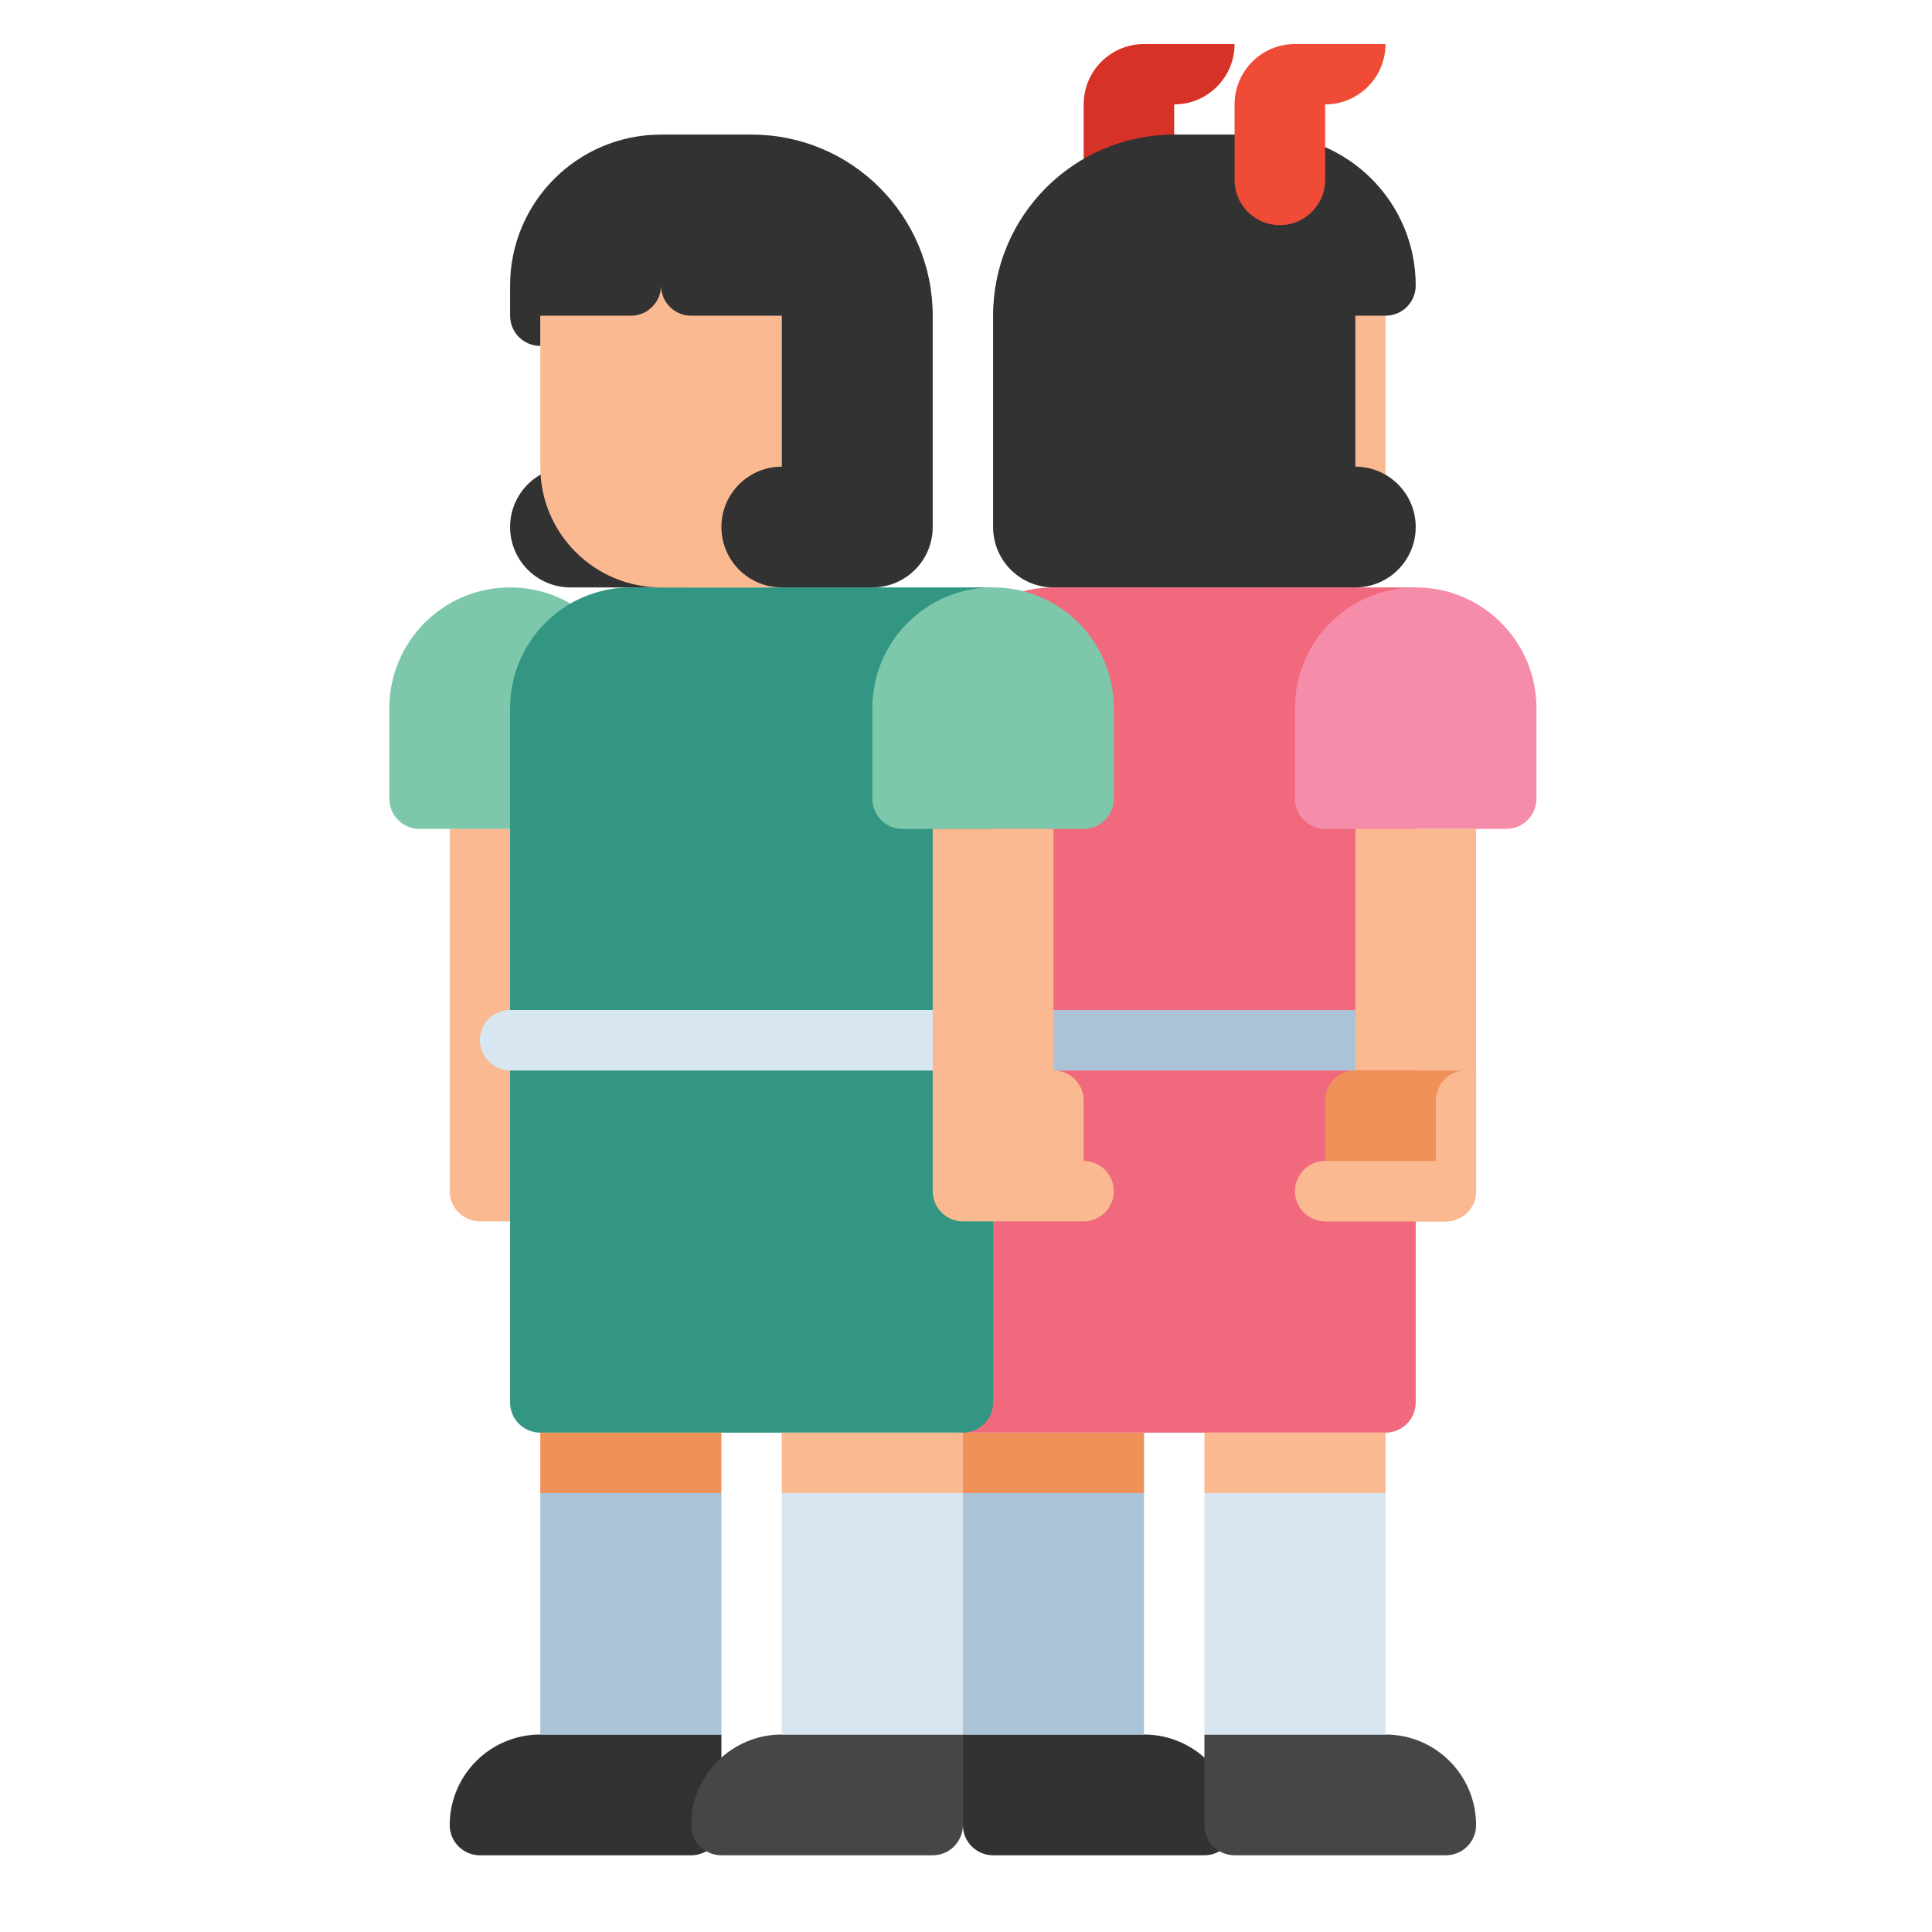 <?xml version="1.0" encoding="utf-8"?>
<!-- Generator: Adobe Illustrator 23.0.0, SVG Export Plug-In . SVG Version: 6.00 Build 0)  -->
<svg version="1.1" id="Layer_1" xmlns="http://www.w3.org/2000/svg" xmlns:xlink="http://www.w3.org/1999/xlink" x="0px" y="0px"
	 viewBox="0 0 512 512" style="enable-background:new 0 0 512 512;" xml:space="preserve">
<style type="text/css">
	.st0{fill:#323232;}
	.st1{fill:#646464;}
	.st2{fill:#464646;}
	.st3{fill:#FAA51E;}
	.st4{fill:#5A6E82;}
	.st5{fill:#788C9B;}
	.st6{fill:#AAC3D7;}
	.st7{fill:#7DC8AA;}
	.st8{fill:#147864;}
	.st9{fill:#329682;}
	.st10{fill:#FFFFFF;}
	.st11{fill:#9B5FAA;}
	.st12{fill:#463C4B;}
	.st13{fill:#32283C;}
	.st14{fill:#D76E28;}
	.st15{fill:#784687;}
	.st16{fill:#F0915A;}
	.st17{fill:#FAB991;}
	.st18{fill:#D7E6F0;}
	.st19{fill:#82AA41;}
	.st20{fill:#4B8C41;}
	.st21{fill:#A5CD3C;}
	.st22{fill:#FAD241;}
	.st23{fill:#AA5A28;}
	.st24{fill:#F04B37;}
	.st25{fill:#6EA5D7;}
	.st26{fill:#8CAAC8;}
	.st27{fill:#F0697D;}
	.st28{fill:#5A5A6E;}
	.st29{fill:#647DBE;}
	.st30{fill:#2D6E23;}
	.st31{fill:#F58CAA;}
	.st32{fill:#B98C3C;}
	.st33{fill:#C3A050;}
	.st34{fill:#D2C36E;}
	.st35{fill:#64412D;}
	.st36{fill:#DC7846;}
	.st37{fill:#96461E;}
	.st38{fill:#F06423;}
	.st39{fill:#E6AAFA;}
	.st40{fill:#BE82D2;}
	.st41{fill:#FAA037;}
	.st42{fill:#D73228;}
	.st43{fill:#BE281E;}
	.st44{fill:#5064A0;}
	.st45{fill:#8C1E14;}
	.st46{fill:#F5732D;}
	.st47{fill:#FAD7A0;}
	.st48{fill:#964628;}
	.st49{fill:#D24614;}
	.st50{fill:#F5D7A5;}
	.st51{fill:#F58723;}
	.st52{fill:#E65A78;}
	.st53{fill:#643773;}
	.st54{fill:#9B64AA;}
	.st55{fill:#555555;}
	.st56{fill:#FAD2B4;}
</style>
<g>
	<g>
		<path class="st42" d="M327.179,11.669h-24c-8.837,0-16,7.163-16,16v20c0,6.627,5.373,12,12,12h0c6.627,0,12-5.373,12-12v-20h0
			C320.016,27.669,327.179,20.505,327.179,11.669L327.179,11.669z"/>
	</g>
	<g>
		<g>
			<path class="st27" d="M255.179,379.669h112c4.418,0,8-3.582,8-8v-88h-128v88C247.179,376.087,250.761,379.669,255.179,379.669z"
				/>
		</g>
		<g>
			<path class="st27" d="M375.179,283.669h-128v-96c0-17.673,14.327-32,32-32h96V283.669z"/>
		</g>
		<g>
			<path class="st6" d="M375.18,267.669h-128c-4.418,0-8,3.582-8,8v0c0,4.418,3.582,8,8,8h128c4.418,0,8-3.582,8-8v0
				C383.179,271.25,379.598,267.669,375.18,267.669z"/>
		</g>
		<g>
			<path class="st31" d="M399.179,219.669h-48c-4.418,0-8-3.582-8-8v-24c0-17.673,14.327-32,32-32h0c17.673,0,32,14.327,32,32v24
				C407.179,216.087,403.598,219.669,399.179,219.669z"/>
		</g>
		<g>
			<path class="st17" d="M303.179,155.669h32c17.673,0,32-14.327,32-32v-48c0-13.255-10.745-24-24-24h-16c-13.255,0-24,10.745-24,24
				V155.669z"/>
		</g>
		<g>
			<path class="st0" d="M367.179,83.669c4.418,0,8-3.582,8-8l0,0c0-22.091-17.909-40-40-40h-24c-26.51,0-48,21.49-48,48v56
				c0,8.836,7.164,16,16,16h80c8.837,0,16-7.164,16-16s-7.163-16-16-16v-40H367.179z"/>
		</g>
		<g>
			<rect x="359.179" y="219.669" class="st17" width="32" height="64"/>
		</g>
		<g>
			<path class="st16" d="M383.179,323.669h-32v-32c0-4.418,3.582-8,8-8h32v32C391.179,320.087,387.598,323.669,383.179,323.669z"/>
		</g>
		<g>
			<rect x="255.179" y="379.669" class="st16" width="48" height="16"/>
		</g>
		<g>
			<path class="st0" d="M303.179,459.669h-48v24c0,4.418,3.582,8,8,8h56c4.418,0,8-3.582,8-8v0
				C327.179,470.414,316.434,459.669,303.179,459.669z"/>
		</g>
		<g>
			
				<rect x="255.179" y="395.669" transform="matrix(-1 -1.224647e-16 1.224647e-16 -1 558.359 855.337)" class="st6" width="48" height="64"/>
		</g>
		<g>
			<rect x="319.179" y="379.669" class="st17" width="48" height="16"/>
		</g>
		<g>
			<path class="st2" d="M367.179,459.669h-48v24c0,4.418,3.582,8,8,8h56c4.418,0,8-3.582,8-8v0
				C391.179,470.414,380.434,459.669,367.179,459.669z"/>
		</g>
		<g>
			
				<rect x="319.179" y="395.669" transform="matrix(-1 -1.224647e-16 1.224647e-16 -1 686.359 855.337)" class="st18" width="48" height="64"/>
		</g>
		<g>
			<path class="st17" d="M388.513,283.669c-4.418,0-8,3.582-8,8v16h-29.333c-4.418,0-8,3.582-8,8s3.582,8,8,8h32
				c4.418,0,8-3.582,8-8v-32H388.513z"/>
		</g>
	</g>
	<g>
		<path class="st17" d="M127.179,323.669h8v-104h-16v96C119.179,320.087,122.761,323.669,127.179,323.669z"/>
	</g>
	<g>
		<path class="st7" d="M159.179,219.669h-48c-4.418,0-8-3.582-8-8v-24c0-17.673,14.327-32,32-32h0c17.673,0,32,14.327,32,32v24
			C167.179,216.087,163.598,219.669,159.179,219.669z"/>
	</g>
	<g>
		<path class="st0" d="M151.179,123.669c-8.837,0-16,7.164-16,16s7.163,16,16,16h32v-32H151.179z"/>
	</g>
	<g>
		<path class="st9" d="M143.179,379.669h112c4.418,0,8-3.582,8-8v-88h-128v88C135.179,376.087,138.761,379.669,143.179,379.669z"/>
	</g>
	<g>
		<path class="st9" d="M263.179,283.669h-128v-96c0-17.673,14.327-32,32-32h96V283.669z"/>
	</g>
	<g>
		<path class="st18" d="M263.18,267.669h-128c-4.418,0-8,3.582-8,8v0c0,4.418,3.582,8,8,8h128c4.418,0,8-3.582,8-8v0
			C271.179,271.25,267.598,267.669,263.18,267.669z"/>
	</g>
	<g>
		<path class="st17" d="M207.179,155.669h-32c-17.673,0-32-14.327-32-32v-48c0-13.255,10.745-24,24-24h16c13.255,0,24,10.745,24,24
			V155.669z"/>
	</g>
	<g>
		<path class="st0" d="M199.179,35.669h-24c-22.091,0-40,17.909-40,40v8c0,4.418,3.582,8,8,8v-8h24c4.418,0,8-3.582,8-8
			c0,4.418,3.582,8,8,8h24v40c-8.837,0-16,7.164-16,16s7.163,16,16,16h24c8.837,0,16-7.164,16-16v-56
			C247.179,57.159,225.689,35.669,199.179,35.669z"/>
	</g>
	<g>
		<path class="st7" d="M287.179,219.669h-48c-4.418,0-8-3.582-8-8v-24c0-17.673,14.327-32,32-32h0c17.673,0,32,14.327,32,32v24
			C295.179,216.087,291.598,219.669,287.179,219.669z"/>
	</g>
	<g>
		<rect x="207.179" y="379.669" class="st17" width="48" height="16"/>
	</g>
	<g>
		<rect x="143.179" y="379.669" class="st16" width="48" height="16"/>
	</g>
	<g>
		<path class="st0" d="M143.179,459.669h48v24c0,4.418-3.582,8-8,8h-56c-4.418,0-8-3.582-8-8v0
			C119.179,470.414,129.925,459.669,143.179,459.669z"/>
	</g>
	<g>
		<path class="st17" d="M287.179,307.669v-16c0-4.418-3.582-8-8-8v-64h-32v96c0,4.418,3.582,8,8,8h32c4.418,0,8-3.582,8-8
			S291.598,307.669,287.179,307.669z"/>
	</g>
	<g>
		<path class="st2" d="M207.179,459.669h48v24c0,4.418-3.582,8-8,8h-56c-4.418,0-8-3.582-8-8v0
			C183.179,470.414,193.925,459.669,207.179,459.669z"/>
	</g>
	<g>
		<rect x="143.179" y="395.669" class="st6" width="48" height="64"/>
	</g>
	<g>
		<rect x="207.179" y="395.669" class="st18" width="48" height="64"/>
	</g>
	<g>
		<path class="st24" d="M367.179,11.669h-24c-8.837,0-16,7.163-16,16v20c0,6.627,5.373,12,12,12h0c6.627,0,12-5.373,12-12v-20h0
			C360.016,27.669,367.179,20.505,367.179,11.669L367.179,11.669z"/>
	</g>
</g>
</svg>
